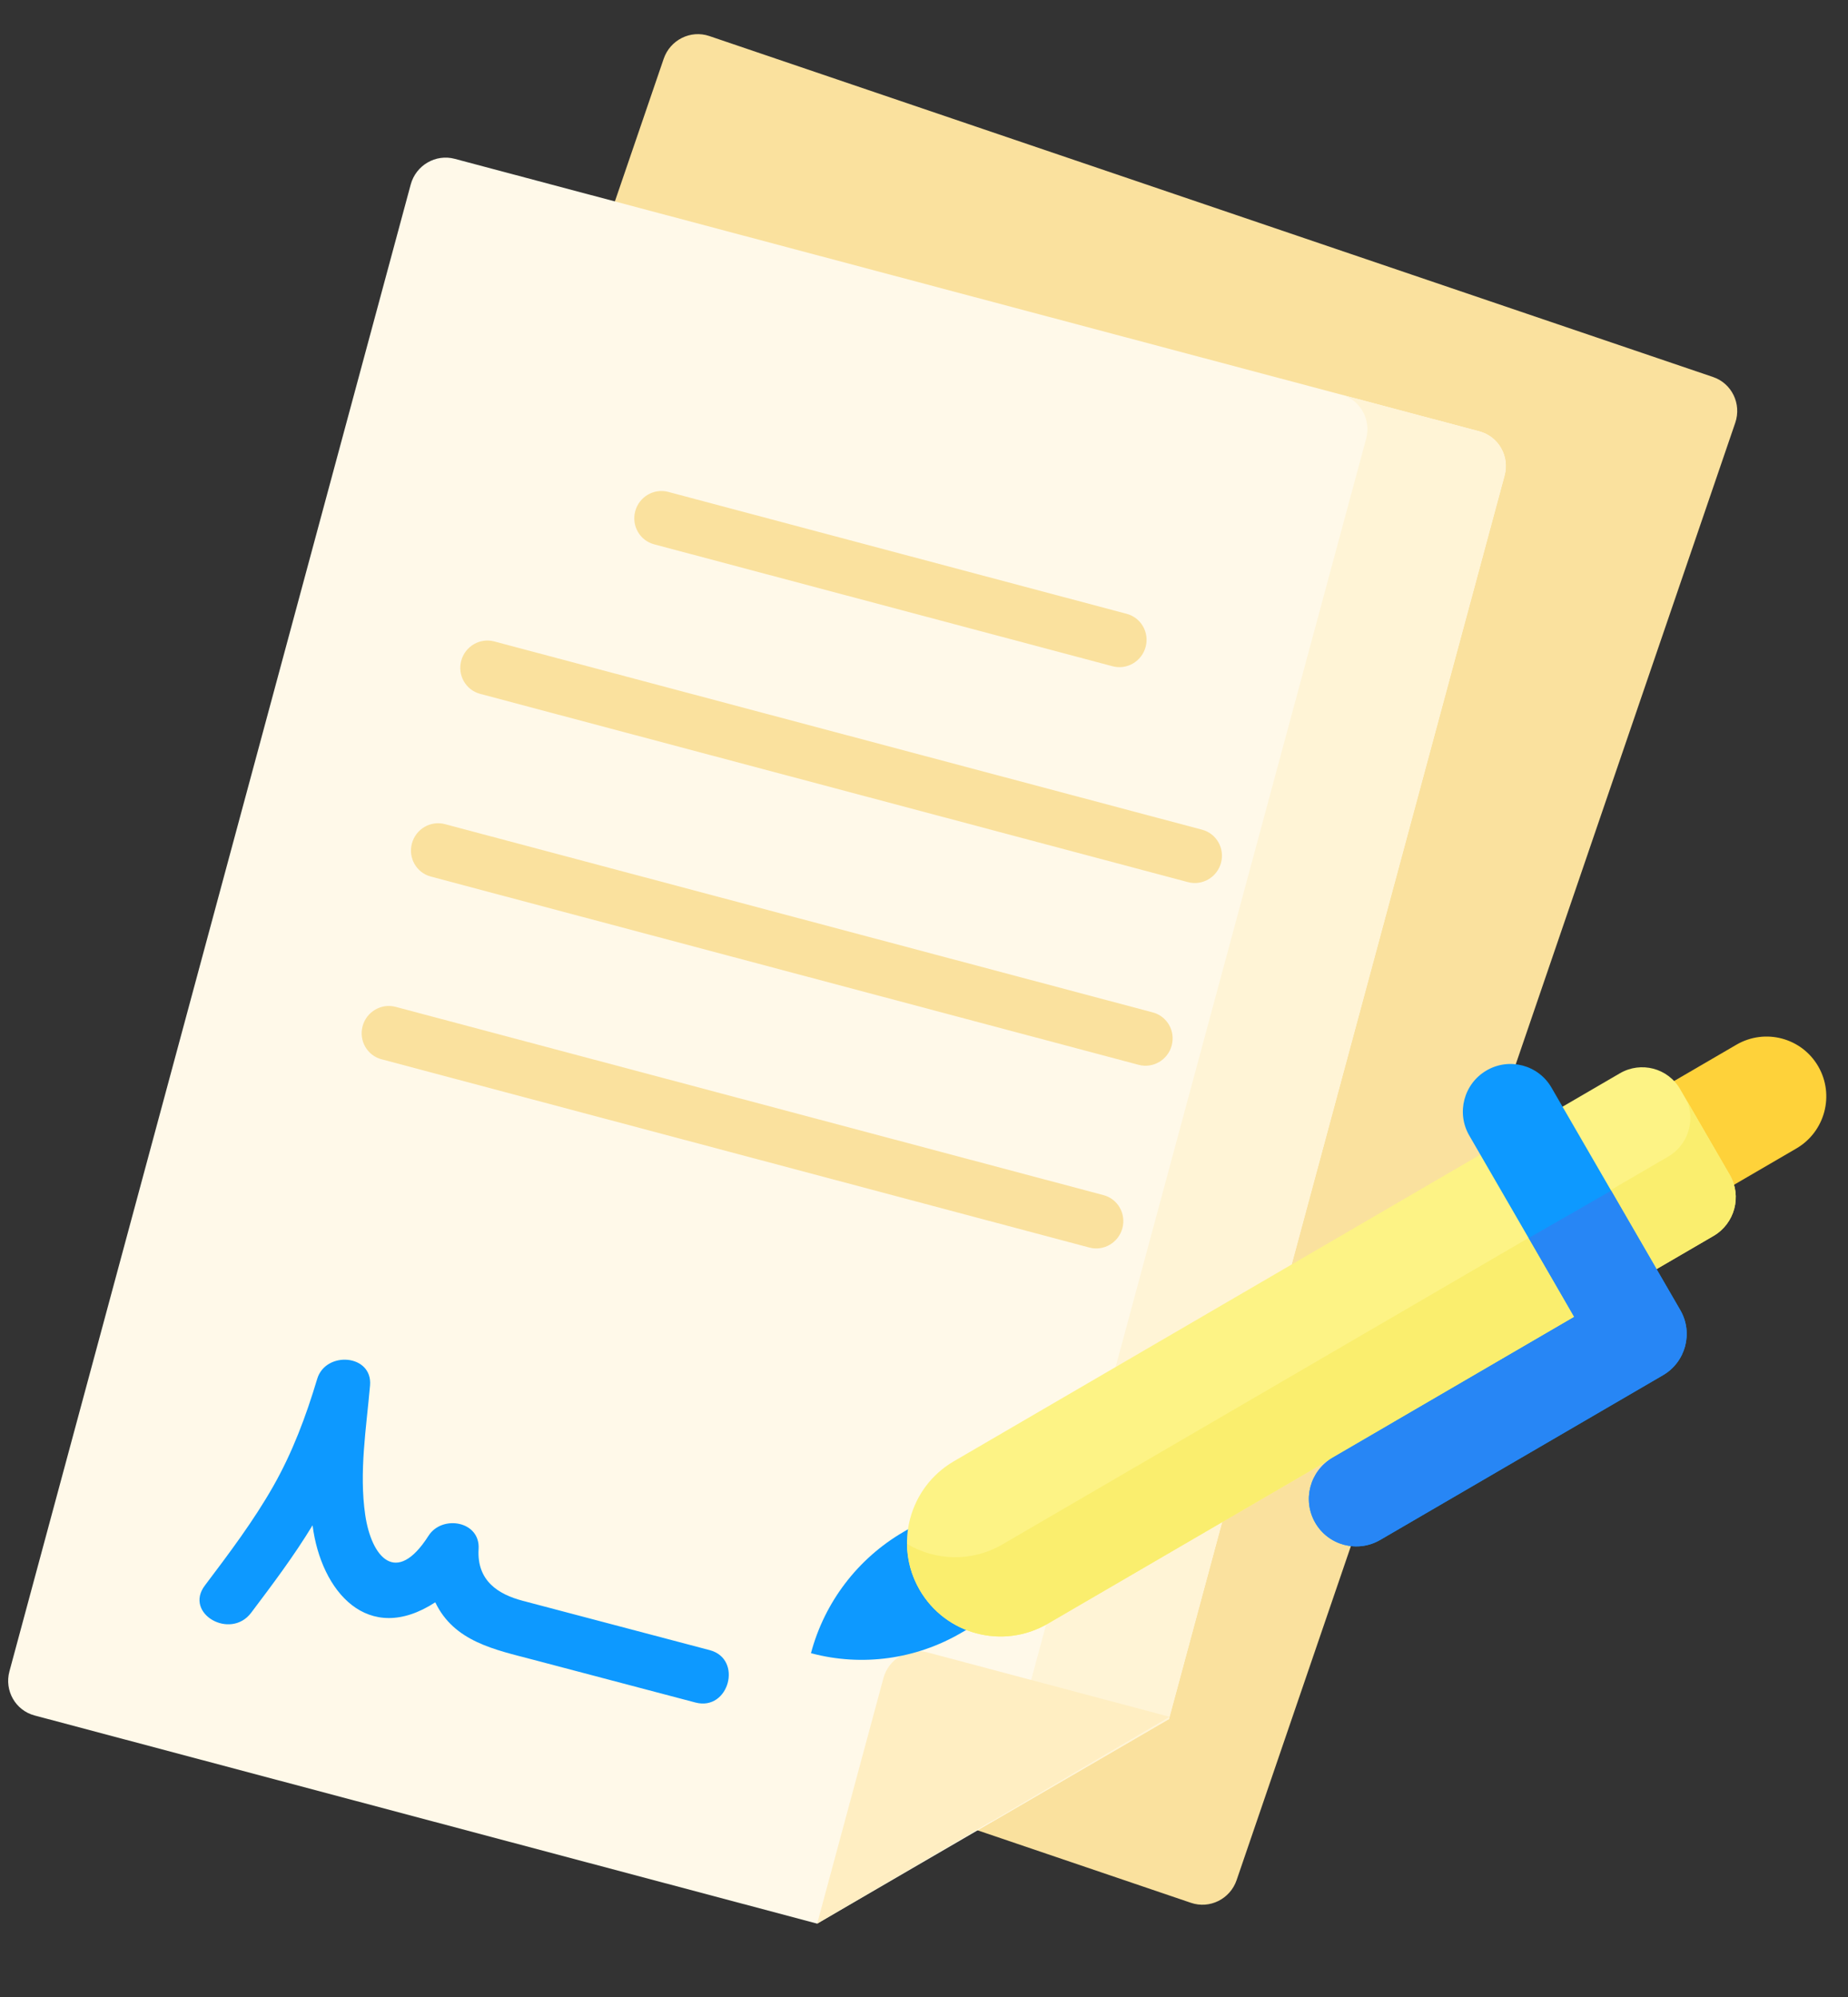 <svg width="173" height="187" viewBox="0 0 173 187" fill="none" xmlns="http://www.w3.org/2000/svg">
  <rect x="0" y="0" width="173" height="187" fill="#333333" stroke="none"/>
  <g clip-path="url(#clip0_5497_41779)">
    <path d="M17.53 146.236L111.496 178.162C113.248 178.758 115.161 177.805 115.766 176.034L162.445 39.586C163.051 37.814 162.121 35.896 160.369 35.3L66.403 3.374C64.65 2.778 62.738 3.731 62.132 5.502L15.453 141.95C14.848 143.722 15.777 145.64 17.53 146.236Z" fill="#FAE19E"/>
    <path d="M3.24 160.62L76.499 180.109L109.431 160.955L140.85 44.523C141.338 42.716 140.283 40.865 138.494 40.389L42.57 14.871C40.78 14.395 38.935 15.474 38.447 17.281L0.883 156.487C0.395 158.294 1.45 160.144 3.24 160.62Z" fill="#FFF9E9"/>
    <path d="M138.494 40.389L125.536 36.942C127.325 37.418 128.38 39.269 127.892 41.076L96.474 157.507L92.851 170.598L109.432 160.955L140.851 44.523C141.338 42.716 140.283 40.865 138.494 40.389Z" fill="#FFF4D6"/>
    <path d="M107.92 94.793L41.653 77.164C40.312 76.807 38.927 77.617 38.562 78.972C38.196 80.327 38.987 81.715 40.329 82.072L106.596 99.7C107.938 100.057 109.322 99.248 109.687 97.893C110.053 96.538 109.262 95.15 107.92 94.793Z" fill="#FAE19E"/>
    <path d="M103.304 111.899L37.037 94.271C35.695 93.914 34.311 94.723 33.945 96.079C33.58 97.434 34.371 98.822 35.713 99.179L101.979 116.807C103.322 117.164 104.706 116.355 105.071 115C105.437 113.644 104.646 112.256 103.304 111.899Z" fill="#FAE19E"/>
    <path d="M44.945 64.965L111.212 82.594C112.554 82.951 113.938 82.141 114.304 80.786C114.669 79.431 113.878 78.043 112.536 77.686L46.27 60.057C44.928 59.7 43.543 60.51 43.178 61.865C42.812 63.22 43.603 64.608 44.945 64.965Z" fill="#FAE19E"/>
    <path d="M61.235 50.964L104.155 62.382C105.497 62.739 106.881 61.929 107.247 60.574C107.613 59.219 106.821 57.831 105.479 57.474L62.559 46.056C61.217 45.699 59.833 46.508 59.467 47.864C59.102 49.219 59.893 50.607 61.235 50.964Z" fill="#FAE19E"/>
    <path d="M66.436 154.501C62.063 153.35 50.38 150.266 48.911 149.875C46.664 149.277 44.625 148.026 44.804 145.038C44.974 142.404 41.382 141.809 40.118 143.791C37.072 148.567 34.767 145.776 34.191 141.845C33.605 137.845 34.29 133.724 34.641 129.727C34.899 126.789 30.487 126.458 29.693 129.109C28.647 132.601 27.388 135.976 25.583 139.153C23.721 142.43 21.442 145.449 19.177 148.451C17.203 151.069 21.566 153.581 23.511 151.003C25.517 148.343 27.53 145.666 29.26 142.814C30.053 149.011 34.442 154.121 40.748 150.024C42.518 153.727 46.353 154.457 49.916 155.4C54.98 156.74 60.046 158.076 65.112 159.409C68.241 160.232 69.571 155.326 66.436 154.501Z" fill="#0D99FF"/>
    <path d="M76.499 180.109L82.702 157.123C83.19 155.316 85.035 154.237 86.825 154.713L109.489 160.743L76.499 180.109Z" fill="#FFEEC2"/>
    <path d="M153.33 116.174L147.71 106.464L162.55 97.818C165.231 96.256 168.661 97.162 170.212 99.842L170.213 99.844C171.765 102.526 170.848 105.969 168.164 107.532L153.33 116.175L153.33 116.174Z" fill="#FED23A"/>
    <path d="M75.918 154.786C77.188 150.014 80.298 145.932 84.557 143.446L106.145 130.845C106.333 130.736 106.574 130.799 106.683 130.988L111.741 139.728C111.85 139.916 111.786 140.157 111.598 140.267L89.979 152.886C85.738 155.361 80.706 156.052 75.989 154.805L75.918 154.786Z" fill="#0D99FF"/>
    <path d="M86.091 148.858L86.09 148.855C83.659 144.656 85.095 139.264 89.298 136.816L151.642 100.494C153.621 99.341 156.143 100.003 157.284 101.975L161.937 110.014C163.086 112 162.4 114.56 160.407 115.721L98.089 152.027C93.891 154.473 88.52 153.055 86.091 148.858Z" fill="#FDF385"/>
    <path d="M161.937 110.014L157.934 103.098C158.711 104.994 157.987 107.233 156.16 108.297L93.842 144.604C90.974 146.274 87.56 146.141 84.909 144.552C84.925 146.018 85.304 147.499 86.089 148.855L86.091 148.858C88.52 153.054 93.89 154.473 98.089 152.027L160.407 115.721C162.4 114.56 163.086 112 161.937 110.014Z" fill="#FAEE6E"/>
    <path d="M157.301 122.669L145.241 101.831C144.011 99.705 141.29 98.987 139.164 100.225C137.039 101.463 136.313 104.19 137.543 106.316L147.376 123.305L124.751 136.486C122.625 137.725 121.899 140.452 123.129 142.577C124.359 144.703 127.08 145.421 129.206 144.183L155.68 128.76C157.805 127.521 158.531 124.794 157.301 122.669Z" fill="#0D99FF"/>
    <path d="M157.301 122.669L150.828 111.483L143.118 115.91L147.375 123.305L124.75 136.486C122.624 137.725 121.898 140.452 123.128 142.577C124.359 144.703 127.079 145.421 129.205 144.183L155.679 128.76C157.805 127.521 158.531 124.794 157.301 122.669Z" fill="#2786F5"/>
  </g>
  <defs>
    <clipPath id="clip0_5497_41779">
      <rect width="173" height="187" fill="white"/>
    </clipPath>
  </defs>
</svg>

